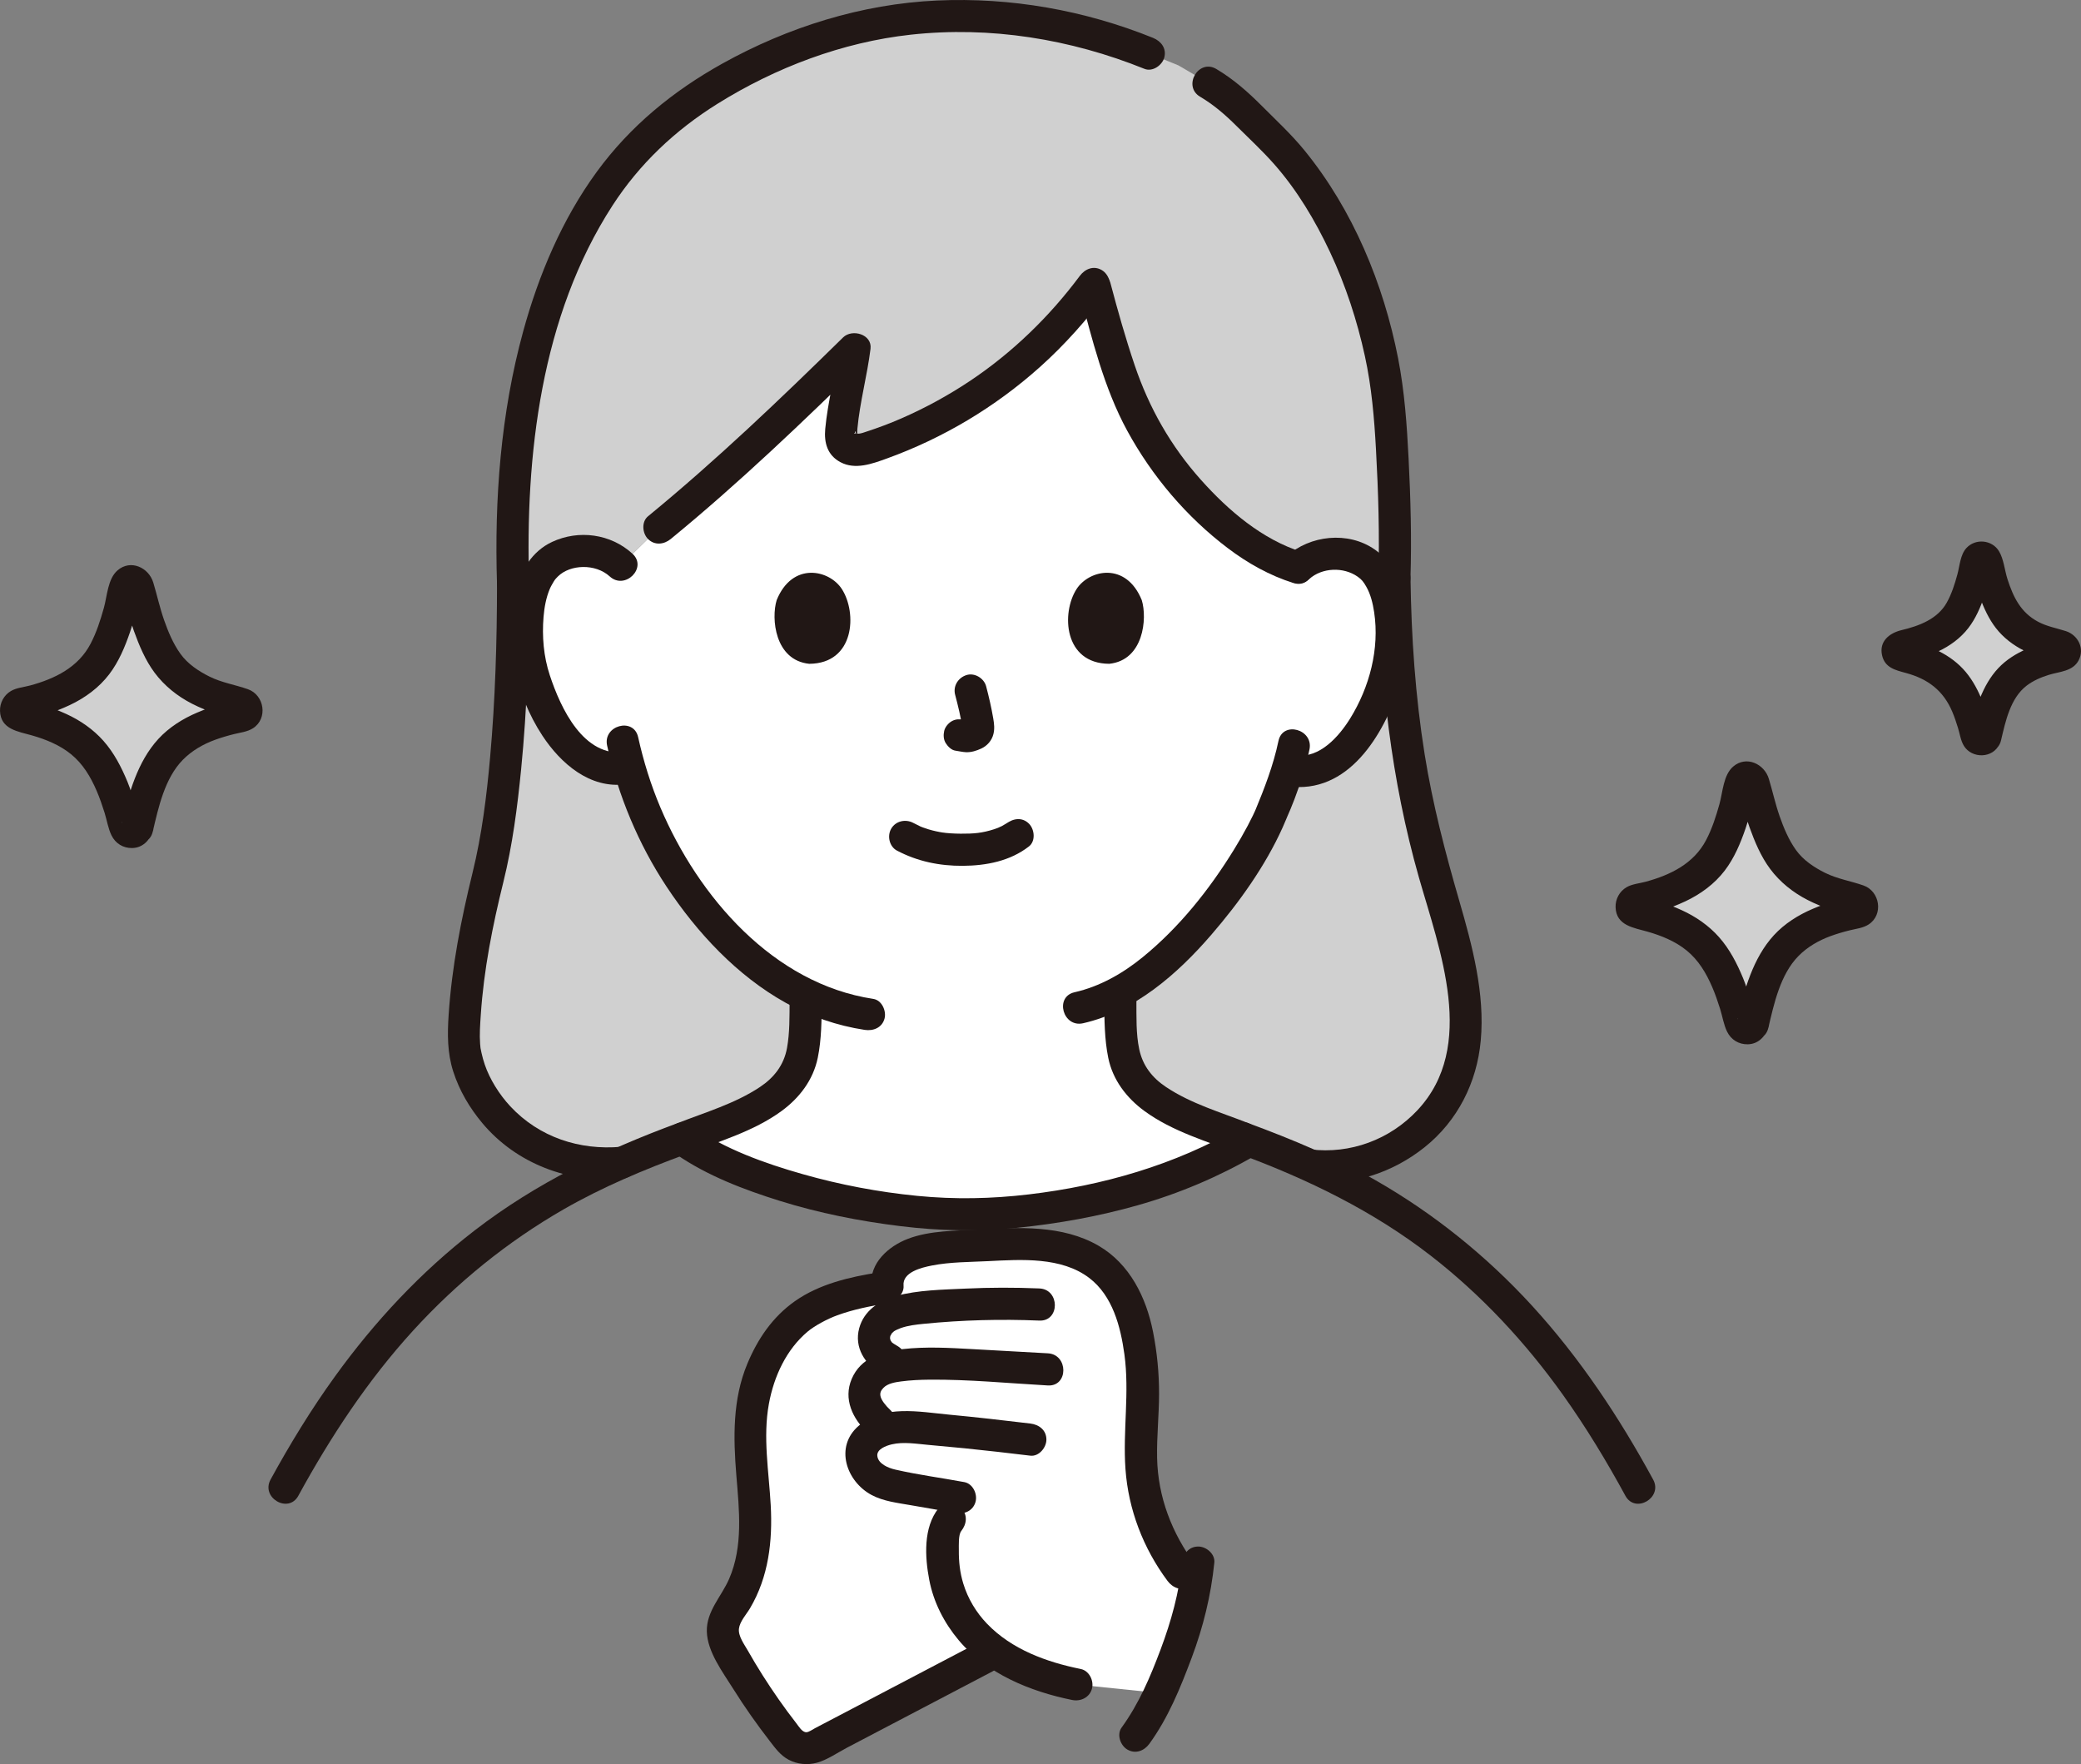 <svg id="b" xmlns="http://www.w3.org/2000/svg" width="310.796" height="263.446" viewBox="0 0 310.796 263.446"><rect x="0" y="0" width="310.796" height="263.446" fill="#808080" stroke="none"/><defs><style>.g{fill:#fcdc4a;}.g,.h,.i{stroke-width:0px;}.h{fill:#fff;}.i{fill:#211715;}</style></defs><g id="c"><g id="d"><path class="h" d="m92.762,84.386c-1.626-1.574-3.822-2.172-5.703-2.113-4.094.128-5.845,2.336-6.6,3.633-2.253,3.872-2.186,11.023-.701,15.453,1.051,3.137,2.775,7.937,6.963,11.391,1.856,1.531,4.659,2.506,7.258,1.847,1.878,6.472,5.293,14.286,11.316,21.553,4.663,5.625,9.566,9.818,15.035,12.45-.023,2.07.026,3.037-.182,5.888-.101,1.381-.208,2.874-.72,4.222-.686,1.772-1.61,3.307-3.095,4.505-3.145,2.533-6.377,3.744-10.357,5.241,0,0-2.578.974-4.137,1.588.805.598,1.22.834,1.96,1.27,10.666,6.291,26.758,9.81,40.502,10.123,13.728-.309,29.734-3.818,40.411-10.08.62-.363,1.096-.584,1.818-1.026-1.273-.521-4.857-1.875-4.857-1.875-3.981-1.497-7.213-2.708-10.357-5.241-1.485-1.198-2.408-2.733-3.095-4.505-.512-1.348-.619-2.84-.72-4.222-.224-3.072-.15-3.957-.191-6.398,11.705-6.486,20.943-22.281,22.642-26.837.588-1.213,1.552-3.711,2.334-6.262l.644.111c2.434.421,4.985-.502,6.722-1.912,4.214-3.421,5.975-8.207,7.051-11.336,1.519-4.419,1.642-11.569-.581-15.458-.745-1.303-2.478-3.524-6.571-3.684-1.873-.073-4.063.502-5.694,2.055-8.509-2.581-18.087-11.55-23.728-22.2-2.278-4.301-4.896-13.124-6.741-20.216-8.521,11.527-19.947,20.068-33.7,24.539-.81.263-2.005.427-2.822.13-1.058-.501-1.355-.984-1.265-2.378.225-3.468,1.614-9.2,2.011-12.553-9.376,9.209-19.625,18.93-29.134,26.71l-5.715,5.587Z"></path><path class="h" d="m112.374,220.34c-.4-4.861-.708-9.815,1.095-14.903,3.155-8.244,7.922-11.642,19.126-13.208-.495-2.084,1.393-4.06,3.64-4.913,2.16-.82,4.582-1.001,6.943-1.13,3.431-.188,6.872-.455,10.308-.354,3.436.101,6.958.757,9.726,2.489,4.286,2.682,6.015,7.405,6.804,11.877.466,2.639.697,5.308.69,7.977-.01,3.816-.505,7.635-.202,11.443.506,6.365,3.281,12.593,7.912,17.622-.902,5.05-2.599,9.674-5.171,15.602-5.203-.535-12.48-1.284-12.48-1.284-4.586-.907-8.775-2.496-12.123-4.877l-1.606.842-24.74,12.969c-1.44.975-3.38.661-4.467-.696-3.281-4.096-6.181-8.412-8.664-12.896-.647-1.167-1.278-2.403-1.2-3.691.093-1.529,1.16-2.868,1.973-4.235,3.638-6.113,2.958-12.294,2.436-18.633Z"></path><g id="e"><path class="g" d="m214.619,131.746c-4.39-14.85-6.16-29.94-6.36-45.4.29-8.93-.33-19.51-.65-23.94-1.1-15.36-8.02-32.52-17.97-42.05-3.96-3.8-5.34-5.73-9.19-7.98,0,0-2.23-1.31-4.45-2.61-2.22-.9-4.43-1.8-4.43-1.8-8.23-3.33-16.81-5.55-28.99-5.55-19.96,0-37.73,10.29-45.62,17.84-13.08,12.52-21.38,35.4-20.33,66.94,0,21.39-1.75,36.8-4.21,45.57-1.67,6-3.09,15.99-3.15,22.08-.08,8.52,9.05,20.2,23.51,18.81l.033-.004c2.937-1.276,5.977-2.475,9.053-3.59-.01-.007-.017-.012-.026-.019,1.56-.614,4.137-1.588,4.137-1.588,3.981-1.497,7.213-2.708,10.357-5.241,1.485-1.198,2.408-2.733,3.095-4.505.512-1.348.619-2.84.72-4.222.208-2.851.159-3.818.182-5.888-5.469-2.632-10.372-6.825-15.035-12.45-6.023-7.266-9.438-15.081-11.316-21.553-2.598.659-5.402-.316-7.258-1.847-4.187-3.453-5.911-8.253-6.963-11.391-1.485-4.43-1.552-11.581.701-15.453.755-1.297,2.505-3.505,6.6-3.633,1.881-.059,4.077.539,5.703,2.113l5.715-5.587c9.51-7.781,19.759-17.501,29.134-26.71-.397,3.353-1.785,9.084-2.011,12.553-.091,1.394.206,1.877,1.265,2.378.817.297,2.013.133,2.822-.13,13.752-4.472,25.179-13.013,33.7-24.539,1.845,7.091,4.463,15.915,6.741,20.216,5.641,10.65,15.219,19.619,23.728,22.2,1.631-1.553,3.821-2.128,5.694-2.055,4.093.16,5.826,2.381,6.571,3.684,2.223,3.889,2.1,11.04.581,15.458-1.076,3.129-2.837,7.916-7.051,11.336-1.736,1.41-4.288,2.333-6.722,1.912,0,0-.234-.041-.644-.111-.782,2.551-1.746,5.049-2.334,6.262-1.699,4.557-10.937,20.352-22.642,26.837.041,2.441-.033,3.326.191,6.398.101,1.381.208,2.874.72,4.222.686,1.772,1.61,3.307,3.095,4.505,3.145,2.533,6.377,3.744,10.357,5.241,0,0,3.58,1.353,4.855,1.874.004-.003.007-.004.012-.007,3.109,1.156,6.179,2.396,9.133,3.717.012.002.025.005.037.007,9.44,1.25,19.17-4.83,22.13-14.04,2.76-8.55-.66-19.64-3.22-28.26Z" style="fill: rgb(208, 208, 208);"></path><path class="g" d="m20.499,123.561c-.214.92-1.515.936-1.752.022-.991-3.82-2.529-8.383-4.865-11.103-2.85-3.318-6.968-4.727-10.785-5.547-.948-.204-.944-1.562.004-1.763,3.78-.801,7.947-2.212,10.718-5.203,2.638-2.847,4.127-8.576,4.961-12.463.202-.942,1.538-.957,1.761-.021.928,3.887,2.581,9.632,5.224,12.483,2.744,2.96,6.709,4.373,10.373,5.178.951.209.942,1.573-.013,1.764-3.913.784-8.203,2.127-11.051,5.444-2.335,2.719-3.677,7.353-4.575,11.206Z" style="fill: rgb(208, 208, 208);"></path><path class="g" d="m261.782,152.869c-.214.92-1.515.936-1.752.022-.991-3.82-2.529-8.383-4.865-11.103-2.85-3.318-6.968-4.727-10.785-5.547-.948-.204-.944-1.562.004-1.763,3.78-.801,7.947-2.212,10.718-5.203,2.638-2.847,4.127-8.576,4.961-12.463.202-.942,1.538-.957,1.761-.021.928,3.887,2.581,9.632,5.224,12.483,2.744,2.96,6.709,4.373,10.373,5.178.951.209.942,1.573-.013,1.764-3.913.784-8.203,2.127-11.051,5.444-2.335,2.719-3.677,7.353-4.575,11.206Z" style="fill: rgb(208, 208, 208);"></path><path class="g" d="m296.54,109.918c-.155.667-1.099.679-1.271.016-.719-2.771-1.835-6.082-3.529-8.055-2.068-2.407-5.055-3.429-7.825-4.024-.687-.148-.685-1.133.003-1.279,2.742-.581,5.766-1.605,7.776-3.775,1.914-2.065,2.994-6.222,3.599-9.042.147-.683,1.116-.694,1.278-.015.674,2.82,1.873,6.988,3.79,9.057,1.99,2.148,4.867,3.173,7.526,3.757.69.152.683,1.141-.01,1.28-2.839.569-5.951,1.543-8.018,3.95-1.694,1.972-2.668,5.334-3.319,8.13Z" style="fill: rgb(208, 208, 208);"></path></g></g><g id="f"><path class="i" d="m74.229,87.196c-.005,8.644-.261,17.299-1.032,25.911-.519,5.797-1.227,11.542-2.619,17.215-1.72,7.013-3.095,14.023-3.575,21.249-.191,2.869-.202,5.675.687,8.442.917,2.855,2.44,5.434,4.36,7.726,5.058,6.036,12.948,9.004,20.729,8.317,1.291-.114,2.4-1.021,2.4-2.4,0-1.21-1.101-2.515-2.4-2.4-6.237.551-12.25-1.421-16.559-6.035-1.661-1.778-3.096-4.095-3.82-6.239-.189-.559-.35-1.129-.478-1.705-.177-.798-.17-.757-.217-1.39-.106-1.43.004-2.888.099-4.316.45-6.761,1.754-13.302,3.376-19.862,1.362-5.508,2.094-11.182,2.65-16.821.908-9.198,1.194-18.453,1.2-27.693.002-3.089-4.798-3.094-4.8,0h0Z"></path><path class="i" d="m205.859,86.346c.211,15.053,1.916,30.152,6.046,44.659,3.077,10.808,8.737,25.275-.231,34.813-4.112,4.373-10.005,6.559-15.965,5.827-1.289-.158-2.4,1.216-2.4,2.4,0,1.429,1.108,2.241,2.4,2.4,6.114.751,12.271-1.303,17.043-5.11,4.946-3.946,7.822-9.667,8.397-15.926.645-7.027-1.258-14.177-3.201-20.865-2.104-7.246-3.991-14.478-5.183-21.939-1.387-8.681-1.983-17.474-2.106-26.259-.043-3.086-4.843-3.095-4.8,0h0Z"></path><path class="i" d="m179.241,14.446c2.037,1.21,3.74,2.682,5.413,4.351,1.882,1.877,3.85,3.688,5.611,5.681,3.453,3.906,6.164,8.461,8.375,13.168,2.329,4.958,4.047,10.216,5.213,15.566,1,4.587,1.39,9.204,1.647,13.881.353,6.409.552,12.838.353,19.255-.096,3.09,4.704,3.087,4.8,0,.185-5.955.021-11.92-.28-17.868-.254-5.019-.6-10.018-1.565-14.959-2.178-11.15-6.767-22.206-13.977-31.052-1.954-2.397-4.217-4.488-6.396-6.674-2.075-2.082-4.237-3.983-6.774-5.491-2.662-1.582-5.079,2.566-2.423,4.145h0Z"></path><path class="i" d="m172.204,5.654C161.973,1.527,150.975-.423,139.935.077c-11.23.509-22.264,3.971-32.06,9.424-7.356,4.095-13.769,9.342-18.746,16.156-5.182,7.095-8.676,15.385-10.991,23.824-3.356,12.234-4.312,25.078-3.91,37.72.098,3.081,4.898,3.095,4.8,0-.611-19.217,1.765-40.01,12.447-56.505,4.026-6.217,9.345-11.243,15.678-15.196,8.683-5.42,18.662-9.202,28.867-10.32,11.886-1.303,23.863.647,34.908,5.103,1.203.485,2.637-.528,2.952-1.676.377-1.371-.469-2.465-1.676-2.952h0Z"></path><path class="i" d="m161.23,43.602c1.84,6.964,3.653,14.364,7.125,20.73,3.708,6.797,8.858,12.874,15.037,17.544,2.962,2.238,6.243,4.082,9.796,5.195,2.955.926,4.219-3.707,1.276-4.629-5.958-1.867-11.019-6.21-15.111-10.791-4.498-5.036-7.732-10.73-9.888-17.104-1.361-4.024-2.521-8.116-3.606-12.222-.788-2.984-5.42-1.718-4.629,1.276h0Z"></path><path class="i" d="m161.269,41.201c-4.531,6.083-10.082,11.469-16.396,15.681-3.249,2.168-6.689,4.046-10.269,5.608-1.688.737-3.422,1.387-5.173,1.959-.365.119-.764.277-1.151.314-.033.003-.58-.03-.59-.025-.266.15-.018-.226.002-.002-.09-.997.361.563.3.579.014-.004.041-1.105.057-1.274.372-4.019,1.466-7.948,1.963-11.954.269-2.167-2.744-3.026-4.097-1.697-9.399,9.228-18.943,18.355-29.134,26.71-1.003.822-.853,2.541,0,3.394.992.992,2.389.824,3.394,0,10.192-8.356,19.736-17.483,29.134-26.71l-4.097-1.697c-.478,3.855-1.592,7.952-1.963,11.954-.193,2.08.321,3.941,2.271,4.98,2.203,1.175,4.726.247,6.886-.533,8.439-3.049,16.195-7.678,22.885-13.658,3.769-3.369,7.107-7.158,10.124-11.209.775-1.04.17-2.681-.861-3.284-1.224-.716-2.507-.182-3.284.861h0Z"></path><path class="i" d="m190.939,110.646c-.765,3.661-2.125,7.15-3.481,10.42.291-.701.039-.092-.04.077-.103.22-.203.441-.309.661-.245.509-.502,1.013-.767,1.512-.638,1.201-1.32,2.378-2.033,3.536-3.688,5.996-8.177,11.632-13.652,16.093-2.999,2.444-6.417,4.386-10.177,5.236-3.012.682-1.737,5.31,1.276,4.629,7.698-1.742,14.111-7.373,19.139-13.198,4.15-4.808,8.046-10.23,10.668-16.046.164-.364.321-.732.473-1.101.066-.16.351-.807.075-.187.426-.96.836-1.928,1.208-2.911.918-2.422,1.719-4.908,2.249-7.445.63-3.014-3.996-4.303-4.629-1.276h0Z"></path><path class="i" d="m90.675,111.352c1.658,7.461,4.664,14.693,8.884,21.07,4.543,6.863,10.524,13.294,17.776,17.326,3.666,2.038,7.667,3.425,11.814,4.053,1.28.194,2.58-.322,2.952-1.676.312-1.134-.387-2.757-1.676-2.952-14.952-2.263-26.139-15.262-31.789-28.572-1.439-3.39-2.534-6.931-3.333-10.524-.67-3.014-5.299-1.739-4.629,1.276h0Z"></path><path class="i" d="m94.459,82.689c-3.254-2.977-8.032-3.622-12.02-1.755-2.961,1.386-4.688,4.256-5.462,7.336-1.812,7.208-.027,15.427,4.032,21.592,2.734,4.152,7.095,7.969,12.419,7.253,1.284-.173,2.4-.98,2.4-2.4,0-1.163-1.106-2.574-2.4-2.4-6.277.843-9.688-6.552-11.314-11.471-.929-2.809-1.176-5.789-.935-8.731.115-1.401.38-2.864.929-4.165.166-.393.39-.752.602-1.121.081-.141.327-.462.083-.153.163-.207.343-.403.53-.588,1.84-1.821,5.618-1.946,7.742-.002,2.275,2.082,5.679-1.303,3.394-3.394h0Z"></path><path class="i" d="m195.528,86.476c1.924-1.733,5.133-1.84,7.238-.357.609.429.867.761,1.283,1.488.662,1.155.982,2.515,1.18,3.823.825,5.458-.696,11.206-3.58,15.858-1.655,2.669-4.559,6.001-8.082,5.5-1.282-.182-2.578.314-2.952,1.676-.309,1.125.385,2.769,1.676,2.952,9.072,1.291,14.345-7.653,16.775-15.074,1.233-3.764,1.417-7.931.845-11.831-.483-3.299-1.795-6.505-4.609-8.459-3.977-2.763-9.652-2.138-13.169,1.03-2.3,2.072,1.103,5.458,3.394,3.394h0Z"></path><path class="i" d="m133.965,127.027c3.064,1.618,6.364,2.294,9.828,2.272,3.51-.023,7.07-.708,9.883-2.9,1.023-.797.837-2.557,0-3.394-1.01-1.01-2.368-.799-3.394,0,.718-.559.122-.105-.062.013-.199.128-.404.245-.613.355-.157.082-.892.382-.267.148-.281.106-.56.215-.846.307-1.83.588-3.064.682-5.019.671-.503-.003-1.005-.02-1.506-.054-.23-.016-.46-.034-.69-.057.004,0-.797-.107-.38-.042-.747-.115-1.487-.274-2.211-.491-.31-.093-.612-.204-.917-.308-.099-.034-.195-.086-.296-.115.599.172.204.091.038.013-.379-.179-.753-.365-1.124-.561-1.146-.605-2.61-.291-3.284.861-.634,1.084-.289,2.676.861,3.284h0Z"></path><path class="i" d="m142.654,103.769c.432,1.649.847,3.323,1.095,5.011l-.086-.638c.029.231.042.459.019.692l.086-.638c-.016.108-.04.208-.076.311l.242-.573c-.032.073-.066.134-.11.2l.375-.486c-.052.063-.1.111-.164.161l.486-.375c-.127.081-.26.147-.397.21l.573-.242c-.218.091-.435.158-.669.195l.638-.086c-.211.025-.417.023-.628-.001l.638.086c-.237-.033-.469-.091-.706-.122-.67-.09-1.239-.115-1.849.242-.498.291-.973.862-1.103,1.434-.14.614-.11,1.304.242,1.849.312.484.835,1.022,1.434,1.103.524.071,1.032.204,1.565.228.809.035,1.564-.211,2.287-.541.89-.407,1.584-1.197,1.82-2.156.2-.811.113-1.53-.024-2.342-.273-1.614-.646-3.214-1.061-4.798-.318-1.214-1.729-2.072-2.952-1.676-1.25.404-2.018,1.651-1.676,2.952h0Z"></path><path class="i" d="m115.995,89.623c-.837,2.719-.291,8.975,4.86,9.508,6.809-.041,7.172-7.604,4.879-11.16-1.877-2.912-7.395-4.122-9.74,1.653Z"></path><path class="i" d="m170.523,89.623c.837,2.719.292,8.975-4.86,9.507-6.809-.041-7.172-7.604-4.88-11.16,1.877-2.911,7.395-4.122,9.74,1.653Z"></path><path class="i" d="m102.462,172.363c4.824-1.893,10.049-3.36,14.272-6.453,2.676-1.96,4.721-4.637,5.4-7.949.568-2.768.576-5.684.591-8.502.016-3.089-4.784-3.093-4.8,0-.012,2.327.03,4.754-.386,7.048-.463,2.546-1.931,4.423-4.045,5.829-3.74,2.487-8.158,3.77-12.308,5.398-1.206.473-2.046,1.608-1.676,2.952.316,1.149,1.739,2.152,2.952,1.676h0Z"></path><path class="i" d="m186.462,167.734c-4.149-1.628-8.573-2.907-12.308-5.398-2.073-1.383-3.487-3.174-4.012-5.651-.492-2.325-.407-4.855-.419-7.225-.016-3.088-4.816-3.094-4.8,0,.015,2.819.028,5.73.591,8.502.672,3.31,2.729,5.992,5.4,7.949,4.223,3.094,9.448,4.56,14.272,6.453,1.207.474,2.635-.52,2.952-1.676.374-1.361-.465-2.477-1.676-2.952h0Z"></path><path class="i" d="m44.553,223.377c4.819-8.813,10.371-17.251,17.157-24.683,6.515-7.136,14.06-13.26,22.44-18.079,5.815-3.344,12.026-5.941,18.312-8.253,1.216-.447,2.04-1.628,1.676-2.952-.322-1.171-1.73-2.126-2.952-1.676-10.845,3.989-21.125,8.943-30.305,16.021-8.029,6.191-14.934,13.599-20.863,21.81-3.544,4.908-6.706,10.079-9.609,15.389-1.483,2.712,2.661,5.137,4.145,2.423h0Z"></path><path class="i" d="m246.897,220.955c-5.04-9.272-10.924-18.129-18.058-25.932-6.763-7.395-14.693-13.794-23.399-18.766-6.025-3.441-12.48-6.119-18.977-8.523-1.216-.45-2.63.503-2.952,1.676-.369,1.341.456,2.501,1.676,2.952,10.179,3.766,19.893,8.488,28.501,15.162,7.576,5.875,14.179,12.981,19.737,20.779,3.433,4.816,6.504,9.879,9.328,15.073,1.476,2.715,5.622.295,4.145-2.423h0Z"></path><path class="i" d="m185.094,168.391c-9.63,5.58-20.406,8.668-31.433,9.975-5.584.662-11.07.771-16.667.221-5.774-.567-11.513-1.652-17.094-3.238-5.69-1.617-11.576-3.718-16.477-7.109-1.066-.738-2.665-.197-3.284.861-.697,1.192-.208,2.544.861,3.284,4.606,3.187,10.137,5.286,15.45,6.945,5.882,1.836,11.944,3.033,18.056,3.782,5.862.719,11.623.838,17.5.237,6.045-.618,12.056-1.696,17.904-3.355,6.185-1.754,12.046-4.237,17.606-7.458,2.672-1.548.258-5.698-2.423-4.145h0Z"></path><path class="i" d="m18.184,122.923v-.13c.287-.287.574-.574.861-.861.517-.143,1.017-.076,1.499.2l.617,1.059c-.846-2.066-1.247-4.318-2.107-6.399-.919-2.225-2.005-4.347-3.611-6.161-1.516-1.713-3.48-3.068-5.556-4.012-1.06-.482-2.146-.908-3.258-1.253-.771-.239-2.459-.509-2.776-.746l.861.861c.097.381.098.762.003,1.143l-.861.861c.378-.281,2.211-.556,3.042-.816,1.198-.376,2.372-.837,3.509-1.369,2.273-1.065,4.372-2.598,5.9-4.602,1.425-1.87,2.351-4.079,3.108-6.292.366-1.071.684-2.158.969-3.252.15-.573.29-1.149.424-1.726.05-.218.1-.436.148-.655.037-.168.252-.667.135-.509l-.861.861c-.511.134-1.006.069-1.484-.195l-.617-1.059c.791,2.033,1.124,4.274,1.868,6.341.783,2.174,1.7,4.377,3.088,6.241,1.464,1.967,3.419,3.527,5.6,4.641,1.174.6,2.411,1.101,3.663,1.514.823.272,2.655.569,3.034.856l-.861-.861c-.097-.379-.1-.76-.009-1.141l.861-.861c.174-.127-.097.045-.243.068-.3.047-.603.129-.899.198-.486.112-.969.234-1.449.368-1.139.318-2.244.716-3.332,1.179-2.163.92-4.212,2.205-5.811,3.948-3.121,3.405-4.423,8.172-5.455,12.561-.707,3.004,3.92,4.287,4.629,1.276.854-3.632,1.786-7.97,4.491-10.729,1.323-1.349,3.003-2.323,4.77-2.972.945-.347,1.913-.631,2.89-.874.961-.239,1.987-.331,2.831-.878,2.25-1.457,1.691-4.951-.763-5.819-1.918-.678-3.901-.971-5.748-1.89-1.649-.821-3.257-1.891-4.344-3.408s-1.829-3.297-2.444-5.057c-.64-1.833-1.044-3.717-1.604-5.57-.681-2.255-3.38-3.51-5.328-1.835-1.475,1.268-1.551,3.818-2.05,5.605-.515,1.843-1.105,3.684-1.998,5.383-1.844,3.511-5.315,5.207-9.016,6.212-.925.251-2.029.334-2.868.825-1.049.614-1.668,1.774-1.631,2.976.084,2.771,2.726,3.066,4.807,3.665,2.064.594,4.119,1.432,5.801,2.798,1.773,1.44,2.922,3.375,3.817,5.45.459,1.065.837,2.168,1.186,3.274s.531,2.356,1.041,3.399c.591,1.208,1.741,1.918,3.09,1.89,1.535-.031,2.555-1.096,3.069-2.445.461-1.212-.511-2.632-1.676-2.952-1.351-.371-2.489.46-2.952,1.676Z"></path><path class="i" d="m259.468,152.231v-.13c.287-.287.574-.574.861-.861.517-.143,1.017-.076,1.499.2l.617,1.059c-.846-2.066-1.247-4.318-2.107-6.399-.919-2.225-2.005-4.347-3.611-6.161-1.516-1.713-3.48-3.068-5.556-4.012-1.06-.482-2.146-.908-3.258-1.253-.771-.239-2.459-.509-2.776-.746l.861.861c.097.381.098.762.003,1.143l-.861.861c.378-.281,2.211-.556,3.042-.816,1.198-.376,2.372-.837,3.509-1.369,2.273-1.065,4.372-2.598,5.9-4.602,1.425-1.87,2.351-4.079,3.108-6.292.366-1.071.684-2.158.969-3.252.15-.573.29-1.149.424-1.726.05-.218.1-.436.148-.655.037-.168.252-.667.135-.509l-.861.861c-.511.134-1.006.069-1.484-.195l-.617-1.059c.791,2.033,1.124,4.274,1.868,6.341.783,2.174,1.7,4.377,3.088,6.241,1.464,1.967,3.419,3.527,5.6,4.641,1.174.6,2.411,1.101,3.663,1.514.823.272,2.655.569,3.034.856l-.861-.861c-.097-.379-.1-.76-.009-1.141l.861-.861c.174-.127-.097.045-.243.068-.3.047-.603.129-.899.198-.486.112-.969.234-1.449.368-1.139.318-2.244.716-3.332,1.179-2.163.92-4.212,2.205-5.811,3.948-3.121,3.405-4.423,8.172-5.455,12.561-.707,3.004,3.92,4.287,4.629,1.276.854-3.632,1.786-7.97,4.491-10.729,1.323-1.349,3.003-2.323,4.77-2.972.945-.347,1.913-.631,2.89-.874.961-.239,1.987-.331,2.831-.878,2.25-1.457,1.691-4.951-.763-5.819-1.918-.678-3.901-.971-5.748-1.89-1.649-.821-3.257-1.891-4.344-3.408s-1.829-3.297-2.444-5.057c-.64-1.833-1.044-3.717-1.604-5.57-.681-2.255-3.38-3.51-5.328-1.835-1.475,1.268-1.551,3.818-2.05,5.605-.515,1.843-1.105,3.684-1.998,5.383-1.844,3.511-5.315,5.207-9.016,6.212-.925.251-2.029.334-2.868.825-1.049.614-1.668,1.774-1.631,2.976.084,2.771,2.726,3.066,4.807,3.665,2.064.594,4.119,1.432,5.801,2.798,1.773,1.44,2.922,3.375,3.817,5.45.459,1.065.837,2.168,1.186,3.274s.531,2.356,1.041,3.399c.591,1.208,1.741,1.918,3.09,1.89,1.535-.031,2.555-1.096,3.069-2.445.461-1.212-.511-2.632-1.676-2.952-1.351-.371-2.489.46-2.952,1.676Z"></path><path class="i" d="m294.468,108.707l.085-.075,1.059-.617.595.009,1.059.617c.257.413.297.387.121-.078-.052-.188-.105-.375-.16-.562-.13-.446-.267-.89-.415-1.331-.279-.833-.598-1.65-.945-2.458-.676-1.573-1.515-3.065-2.693-4.323-1.171-1.251-2.65-2.235-4.211-2.926-1.506-.667-3.133-.904-4.635-1.513l1.059.617.328.51v1.276l-.326.511-1.059.617c.76-.305,1.62-.406,2.406-.648.932-.287,1.847-.644,2.731-1.055,1.735-.808,3.338-1.973,4.509-3.495,1.092-1.418,1.8-3.075,2.384-4.758.544-1.569.724-3.325,1.338-4.851l-.617,1.059-.516.323h-1.276c-.822-1.068-1.115-1.251-.879-.549.055.219.111.439.169.657.091.345.186.69.285,1.033.243.841.512,1.677.822,2.496.615,1.626,1.324,3.207,2.391,4.589,1.113,1.44,2.605,2.583,4.233,3.389.879.435,1.805.809,2.738,1.112.794.257,1.661.368,2.427.683l-1.059-.617-.33-.507v-1.276l.321-.513,1.059-.617c-1.54.6-3.206.802-4.75,1.467-1.589.684-3.101,1.622-4.291,2.895-2.399,2.566-3.412,6.145-4.2,9.483-.709,3.004,3.918,4.286,4.629,1.276.665-2.816,1.384-6.294,3.816-8.16.984-.755,2.148-1.253,3.323-1.617,1.591-.494,3.565-.502,4.445-2.156.944-1.775-.084-3.795-1.914-4.38-1.407-.45-2.817-.692-4.14-1.396-2.587-1.377-3.703-3.672-4.568-6.361-.419-1.303-.558-3.004-1.269-4.176-1.04-1.714-3.513-1.934-4.862-.473-.927,1.005-1.003,2.683-1.351,3.948-.398,1.451-.853,2.906-1.595,4.222-1.385,2.456-4.129,3.467-6.74,4.091-1.81.433-3.377,1.664-2.914,3.753.415,1.872,1.973,2.214,3.588,2.654,3.267.891,5.552,2.615,6.89,5.762.337.793.609,1.617.863,2.439.269.869.402,1.9.885,2.681,1.201,1.943,4.338,1.883,5.299-.259.531-1.182.341-2.581-.861-3.284-1.026-.6-2.75-.327-3.284.861Z"></path><path class="i" d="m131.219,190.022c-4.329.668-8.87,1.731-12.508,4.298-3.325,2.346-5.532,5.601-7.088,9.318-2.225,5.316-2.112,11.055-1.65,16.692.422,5.153,1.041,10.591-1.087,15.477-1.139,2.614-3.394,4.803-3.322,7.828.073,3.044,2.39,6.09,3.947,8.579,1.69,2.701,3.528,5.303,5.478,7.822.83,1.072,1.576,2.113,2.801,2.76,1.291.681,2.825.825,4.229.441,1.512-.413,3.105-1.523,4.483-2.245l7.831-4.105c4.638-2.431,9.275-4.862,13.913-7.293,2.737-1.435.313-5.579-2.423-4.145-8.037,4.213-16.073,8.426-24.11,12.639-.342.179-.92.598-1.29.598-.633,0-1.119-.861-1.474-1.314-.915-1.168-1.792-2.366-2.644-3.581-1.657-2.363-3.203-4.804-4.627-7.314-.518-.914-1.454-2.148-1.315-3.269.133-1.072,1.112-2.125,1.645-3.023,2.787-4.698,3.397-10.064,3.099-15.425-.278-4.997-1.187-10.124-.275-15.105.762-4.166,2.626-8.121,5.754-10.77,1.055-.893,2.972-1.922,4.456-2.462,2.405-.875,4.927-1.383,7.451-1.772,1.282-.198,1.991-1.806,1.676-2.952-.376-1.369-1.666-1.875-2.952-1.676h0Z"></path><path class="i" d="m178.518,233.67c-3.484-4.671-5.589-10.103-5.705-15.958-.063-3.183.286-6.356.293-9.538.007-3.113-.299-6.251-.905-9.305-1.016-5.119-3.472-10.124-8.128-12.832-5.378-3.128-11.974-2.761-17.952-2.422-3.474.197-7.228.132-10.524,1.386-2.877,1.095-5.761,3.611-5.452,6.985.118,1.291,1.018,2.4,2.4,2.4,1.207,0,2.519-1.102,2.4-2.4-.184-2.01,2.701-2.697,4.236-2.998,2.736-.537,5.635-.513,8.413-.653,4.925-.247,10.936-.666,15.103,2.527,3.474,2.662,4.659,7.242,5.229,11.372.791,5.727-.247,11.417.161,17.144.431,6.059,2.66,11.851,6.286,16.714.774,1.037,2.076,1.567,3.284.861,1.023-.598,1.64-2.239.861-3.284h0Z"></path><path class="i" d="m155.226,192.412c-3.682-.153-7.367-.152-11.048.025-3.395.162-7.071.204-10.367,1.099-2.502.679-4.779,2.199-5.489,4.811-.779,2.865.844,5.405,3.282,6.803,2.684,1.54,5.105-2.606,2.423-4.145-.265-.152-.755-.456-.847-.565-.112-.133-.171-.302-.267-.444.193.285-.015-.281.007-.012-.008-.103.009-.231.032-.362.074-.417-.08.087.026-.125.063-.125.135-.242.206-.363.132-.227-.263.214.052-.068.038-.034.333-.297.247-.232.196-.148.717-.39,1.061-.509,1.107-.385,2.282-.516,3.441-.632,5.728-.57,11.49-.72,17.242-.481,3.089.128,3.083-4.672,0-4.8h0Z"></path><path class="i" d="m156.499,202.1c-3.755-.209-7.51-.418-11.265-.627-3.474-.193-6.947-.395-10.416-.002-3.148.356-6.277,1.295-7.621,4.462-1.264,2.979.131,5.933,2.359,8.01,2.258,2.104,5.66-1.283,3.394-3.394-.641-.597-1.347-1.454-1.455-2.074-.079-.454.034-.786.443-1.215.632-.664,1.748-.843,2.647-.962,1.394-.184,2.811-.25,4.216-.262,5.889-.051,11.82.538,17.697.865,3.086.172,3.077-4.629,0-4.8h0Z"></path><path class="i" d="m153.88,212.587c-4.048-.485-8.098-.949-12.158-1.332-4.451-.42-9.76-1.519-13.482,1.676-3.637,3.123-1.84,8.315,1.935,10.328,1.785.952,3.894,1.179,5.86,1.526,2.236.395,4.477.761,6.709,1.176,1.273.237,2.588-.352,2.952-1.676.321-1.168-.395-2.714-1.676-2.952-3.433-.639-6.918-1.087-10.323-1.871-1.013-.233-2.545-.842-2.671-2.046-.103-.987,1.265-1.508,2.165-1.721,1.745-.413,3.682-.075,5.443.079,1.826.16,3.652.33,5.476.513,3.261.328,6.516.71,9.77,1.099,1.289.154,2.4-1.214,2.4-2.4,0-1.425-1.107-2.245-2.4-2.4h0Z"></path><path class="i" d="m140.173,225.232c-2.299,2.88-2.047,7.277-1.388,10.712.638,3.329,2.218,6.399,4.382,8.986,4.201,5.022,10.691,7.673,16.961,8.941,1.269.257,2.592-.366,2.952-1.676.325-1.184-.4-2.694-1.676-2.952-5.111-1.034-10.29-2.914-13.982-6.748-1.636-1.7-2.87-3.758-3.559-6.016-.5-1.638-.678-3.256-.662-4.963.007-.767-.088-2.318.367-2.888.808-1.012.989-2.406,0-3.394-.838-.838-2.581-1.018-3.394,0h0Z"></path><path class="i" d="m176.559,233.354c-.453,4.458-1.647,8.775-3.22,12.962-1.552,4.131-3.229,8.09-5.828,11.674-.761,1.05-.18,2.675.861,3.284,1.212.709,2.521.192,3.284-.861,2.831-3.906,4.621-8.322,6.312-12.821,1.734-4.615,2.893-9.33,3.391-14.238.131-1.291-1.197-2.4-2.4-2.4-1.407,0-2.268,1.105-2.4,2.4h0Z"></path></g></g></svg>